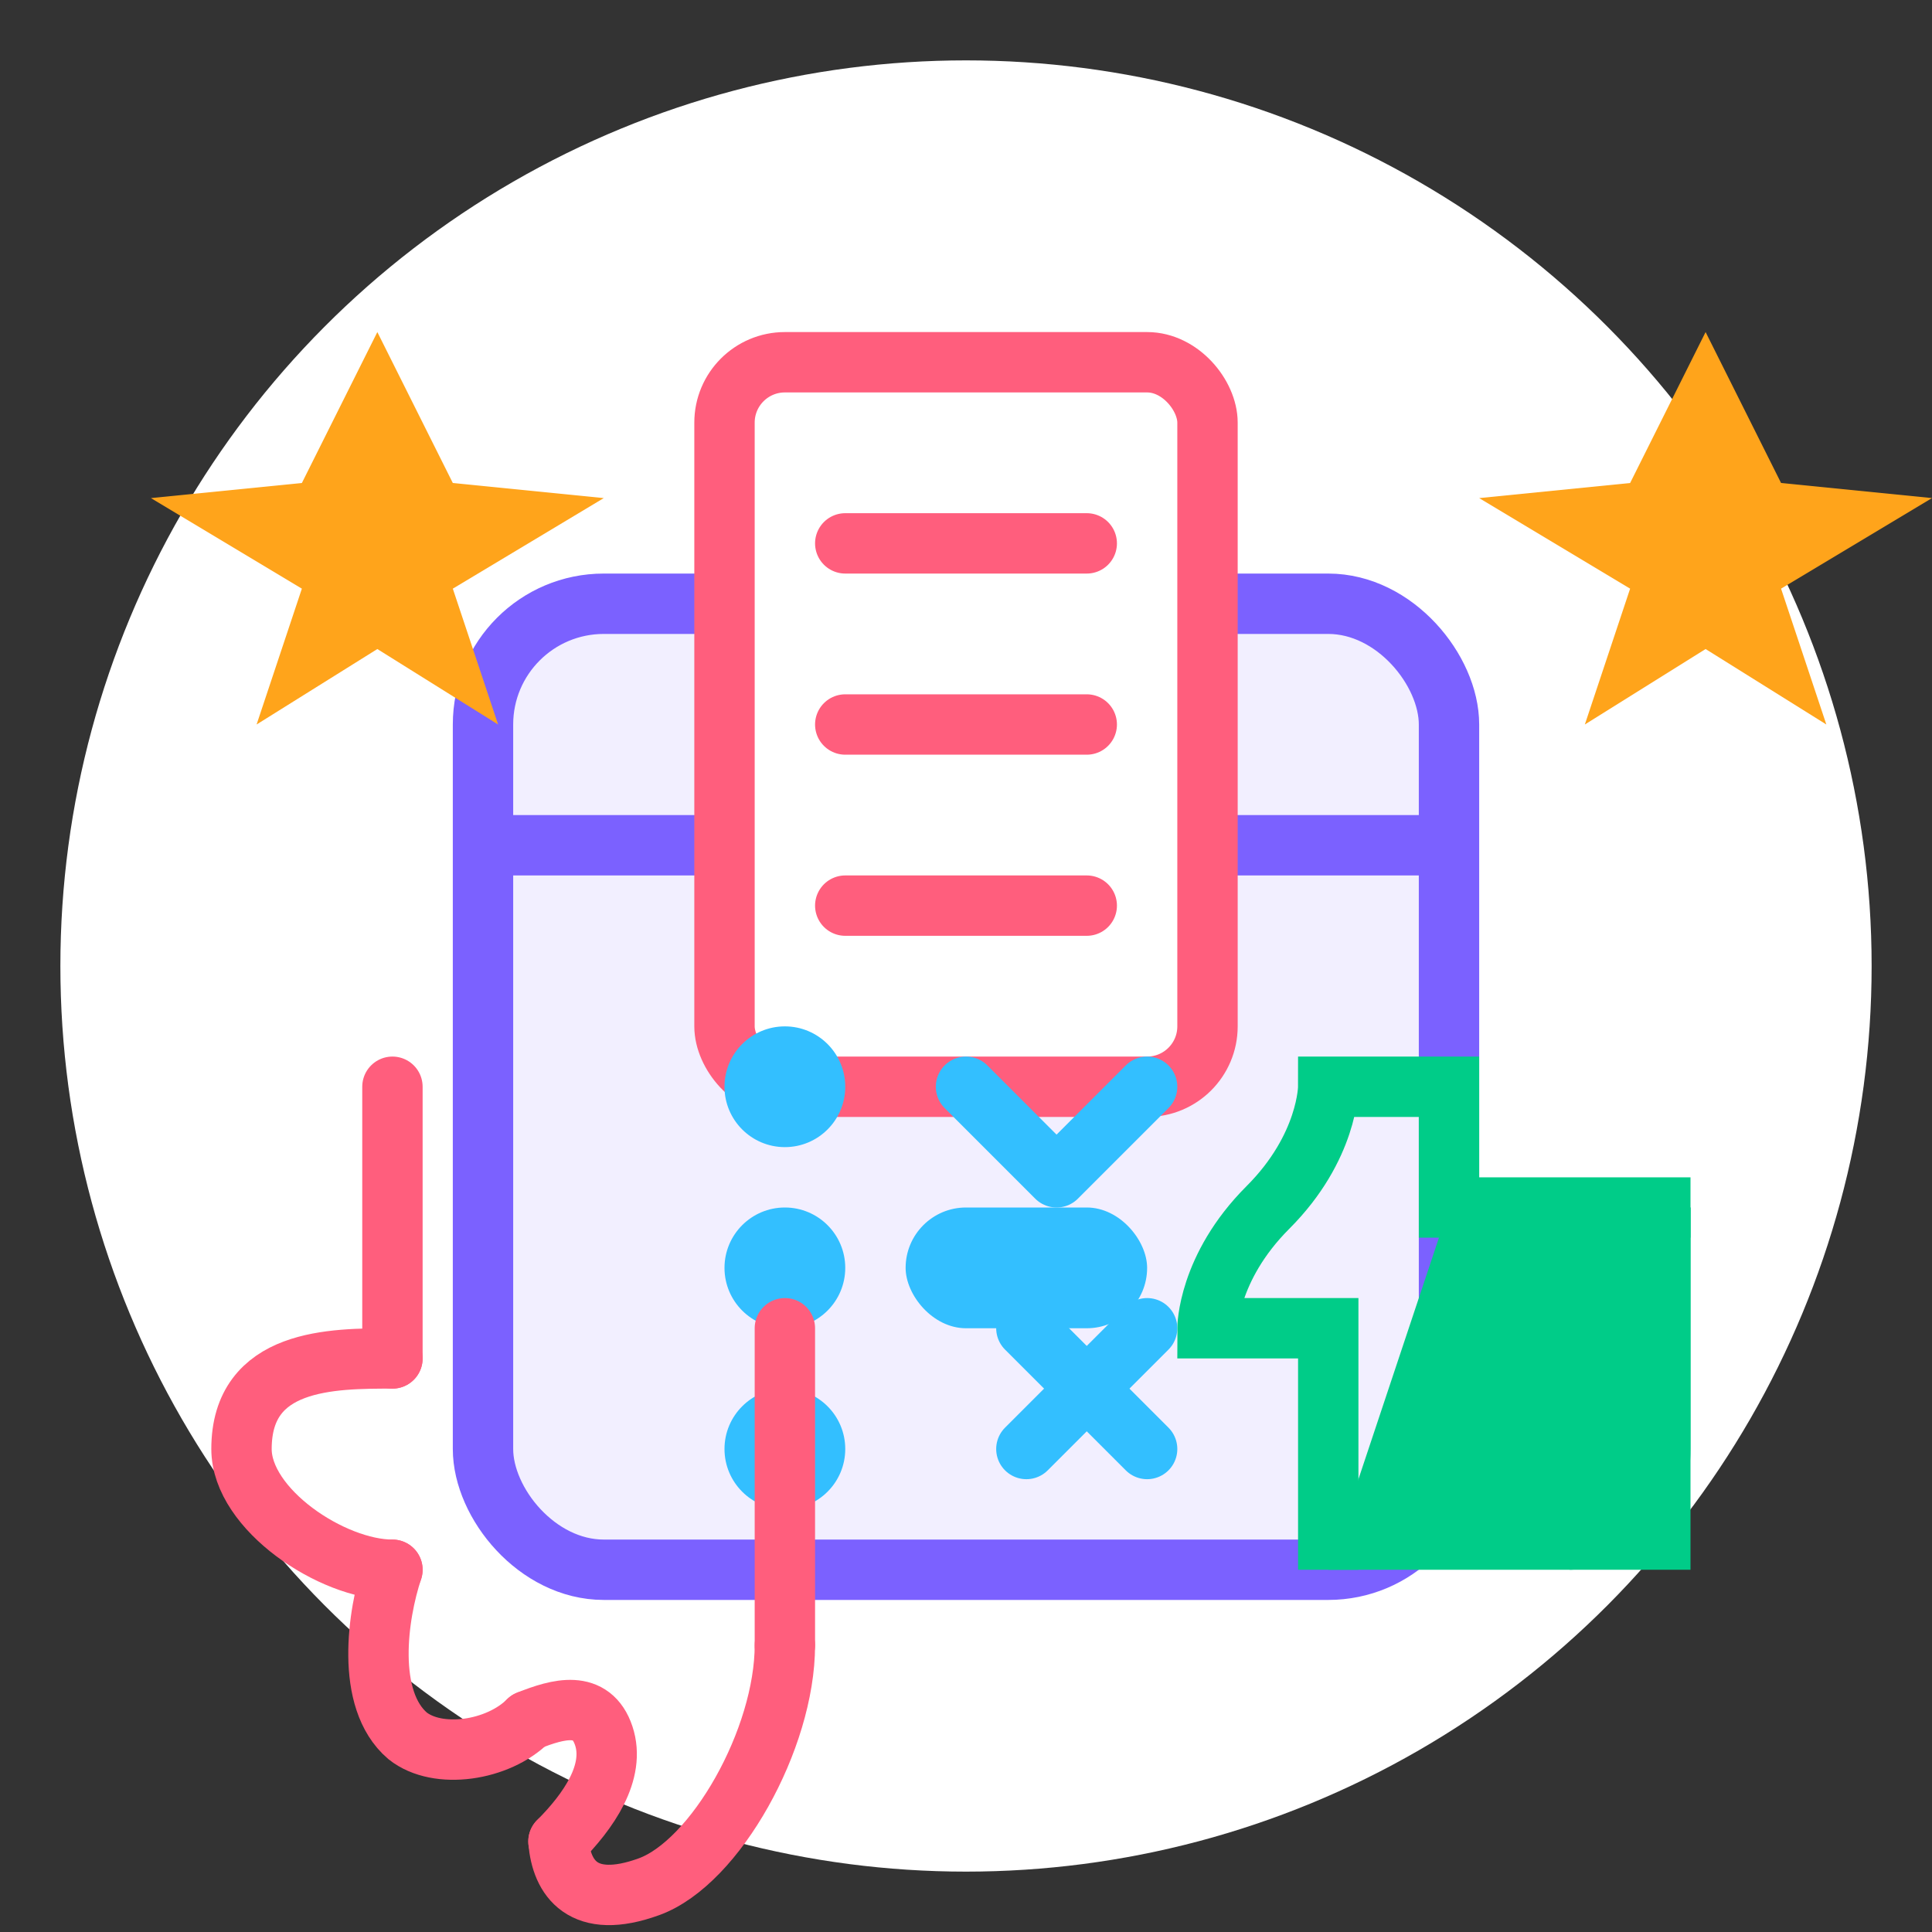 <svg width="64" height="64" viewBox="0 0 64 64" fill="none" xmlns="http://www.w3.org/2000/svg">
  <rect x="0" y="0" width="64" height="64" fill="#333333" stroke="none"/>
  <circle cx="32" cy="32" r="30" fill="white"/>
  
  <!-- Ballot Box -->
  <rect x="16" y="20" width="32" height="32" rx="4" fill="#7B61FF" opacity="0.1"/>
  <rect x="16" y="20" width="32" height="32" rx="4" stroke="#7B61FF" stroke-width="2"/>
  <path d="M16 28H48" stroke="#7B61FF" stroke-width="2"/>
  
  <!-- Ballot Paper -->
  <rect x="24" y="12" width="16" height="24" rx="2" fill="white"/>
  <rect x="24" y="12" width="16" height="24" rx="2" stroke="#FF5E7D" stroke-width="2"/>
  <path d="M28 18H36" stroke="#FF5E7D" stroke-width="2" stroke-linecap="round"/>
  <path d="M28 24H36" stroke="#FF5E7D" stroke-width="2" stroke-linecap="round"/>
  <path d="M28 30H36" stroke="#FF5E7D" stroke-width="2" stroke-linecap="round"/>
  
  <!-- Vote Checkmark -->
  <circle cx="26" cy="36" r="2" fill="#33BFFF"/>
  <circle cx="26" cy="42" r="2" fill="#33BFFF"/>
  <circle cx="26" cy="48" r="2" fill="#33BFFF"/>
  
  <path d="M38 36L35 39L32 36" stroke="#33BFFF" stroke-width="2" stroke-linecap="round" stroke-linejoin="round"/>
  <rect x="30" y="40" width="8" height="4" rx="2" fill="#33BFFF"/>
  <path d="M34 48L38 44" stroke="#33BFFF" stroke-width="2" stroke-linecap="round"/>
  <path d="M34 44L38 48" stroke="#33BFFF" stroke-width="2" stroke-linecap="round"/>
  
  <!-- Star Rating Elements -->
  <path d="M10 16L12.5 11L15 16L20 16.5L15 19.5L16.5 24L12.5 21.5L8.5 24L10 19.5L5 16.5L10 16Z" fill="#FFA41B"/>
  <path d="M54 16L56.5 11L59 16L64 16.5L59 19.5L60.5 24L56.5 21.5L52.5 24L54 19.5L49 16.5L54 16Z" fill="#FFA41B"/>
  
  <!-- Thumbs Up Icon -->
  <path d="M52 40H56V52H52V40Z" fill="#00CC88"/>
  <path d="M44 52H52C52 52 56 52 56 48C56 44 56 40 56 40H48L44 52Z" fill="#00CC88"/>
  <path d="M44 52V44H40C40 44 40 42 42 40C44 38 44 36 44 36H48C48 36 48 40 48 40H56" stroke="#00CC88" stroke-width="2"/>
  
  <!-- Hand Casting Vote -->
  <path d="M13 45C11 45 8 45 8 48C8 50 11 52 13 52" stroke="#FF5E7D" stroke-width="2" stroke-linecap="round"/>
  <path d="M13 52C12.5 53.5 12.1 56.3 13.5 57.5C14.5 58.3 16.5 58 17.5 57" stroke="#FF5E7D" stroke-width="2" stroke-linecap="round"/>
  <path d="M17.5 57C18.5 56.6 19.6 56.3 20 57.5C20.4 58.7 19.5 60 18.5 61" stroke="#FF5E7D" stroke-width="2" stroke-linecap="round"/>
  <path d="M18.5 61C18.6 62.2 19.3 63.3 21.5 62.5C23.7 61.7 26 57.6 26 54.5" stroke="#FF5E7D" stroke-width="2" stroke-linecap="round"/>
  <path d="M26 54.5V44" stroke="#FF5E7D" stroke-width="2" stroke-linecap="round"/>
  <path d="M13 45L13 36" stroke="#FF5E7D" stroke-width="2" stroke-linecap="round"/>
</svg> 